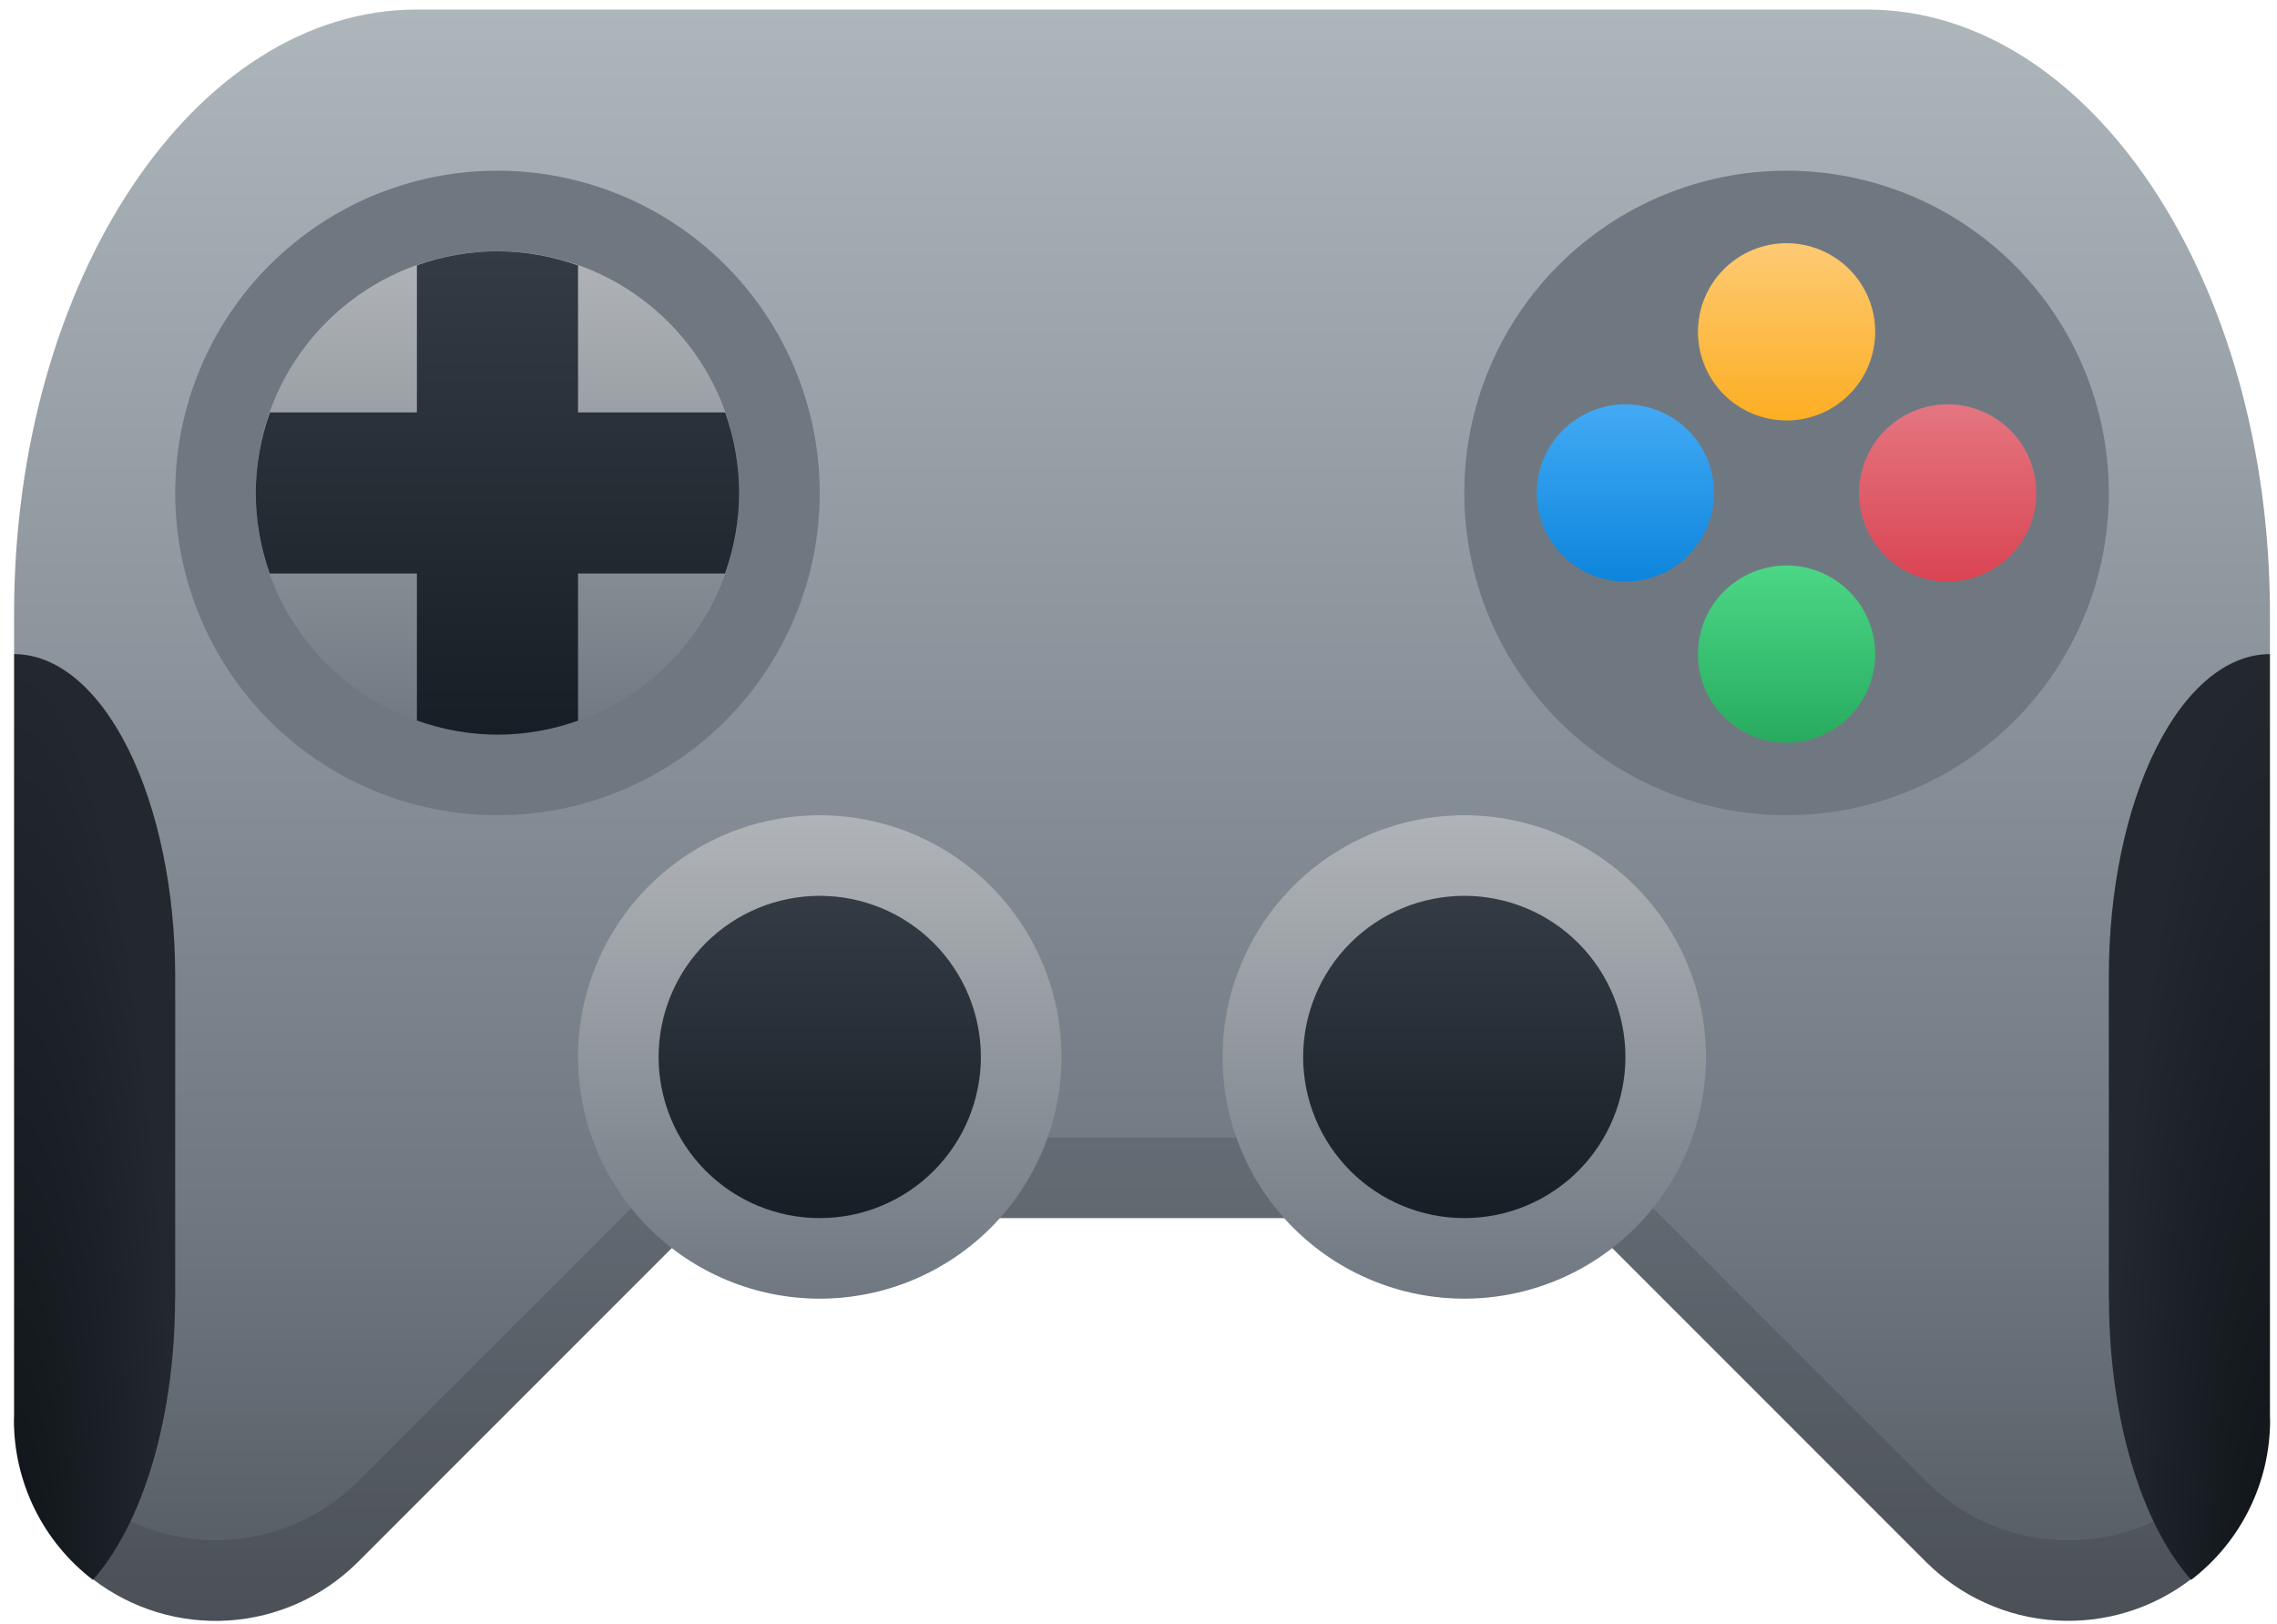 <svg width="129" height="92" viewBox="0 0 129 92" fill="none" xmlns="http://www.w3.org/2000/svg">
<path d="M23.619 0.542C11.017 0.542 0.797 15.869 0.797 34.775V37.057L5.362 41.621V87.266L5.266 89.466C7.461 91.151 10.194 91.981 12.956 91.802C15.717 91.622 18.32 90.445 20.278 88.489L39.755 69.008H89.644L109.12 88.489C111.08 90.444 113.684 91.621 116.447 91.799C119.209 91.977 121.943 91.144 124.137 89.457L124.037 87.266V41.621L128.601 37.057V34.775C128.601 15.869 118.381 0.542 105.779 0.542H23.619Z" fill="url(#paint0_linear_101_65)"/>
<path d="M119.472 27.928C119.472 32.77 117.548 37.414 114.125 40.838C110.701 44.262 106.057 46.186 101.214 46.186C96.372 46.186 91.728 44.262 88.304 40.838C84.88 37.414 82.957 32.77 82.957 27.928C82.957 23.086 84.88 18.442 88.304 15.018C91.728 11.594 96.372 9.67 101.214 9.67C106.057 9.67 110.701 11.594 114.125 15.018C117.548 18.442 119.472 23.086 119.472 27.928ZM46.441 27.928C46.441 32.77 44.518 37.414 41.094 40.838C37.67 44.262 33.026 46.186 28.183 46.186C23.341 46.186 18.697 44.262 15.273 40.838C11.849 37.414 9.926 32.77 9.926 27.928C9.926 23.086 11.849 18.442 15.273 15.018C18.697 11.594 23.341 9.67 28.183 9.67C33.026 9.67 37.67 11.594 41.094 15.018C44.518 18.442 46.441 23.086 46.441 27.928Z" fill="#6F7881"/>
<path d="M28.183 41.621C35.746 41.621 41.877 35.491 41.877 27.928C41.877 20.366 35.746 14.235 28.183 14.235C20.621 14.235 14.49 20.366 14.49 27.928C14.49 35.491 20.621 41.621 28.183 41.621Z" fill="url(#paint1_linear_101_65)"/>
<path d="M28.183 14.235C26.628 14.238 25.084 14.507 23.619 15.029V23.364H15.294C14.768 24.828 14.497 26.372 14.49 27.928C14.494 29.484 14.762 31.027 15.284 32.492H23.619V40.818C25.084 41.343 26.628 41.615 28.183 41.621C29.739 41.618 31.283 41.349 32.748 40.827V32.492H41.074C41.599 31.028 41.87 29.484 41.877 27.928C41.873 26.372 41.605 24.829 41.083 23.364H32.748V15.038C31.283 14.513 29.74 14.241 28.183 14.235Z" fill="url(#paint2_linear_101_65)"/>
<path d="M101.215 13.778C101.875 13.778 102.527 13.908 103.137 14.161C103.746 14.413 104.299 14.783 104.765 15.249C105.232 15.715 105.602 16.269 105.854 16.878C106.106 17.487 106.236 18.14 106.236 18.799C106.236 19.459 106.106 20.111 105.854 20.721C105.602 21.33 105.232 21.883 104.765 22.349C104.299 22.816 103.746 23.186 103.137 23.438C102.527 23.69 101.875 23.82 101.215 23.82C99.884 23.82 98.606 23.291 97.665 22.349C96.723 21.408 96.194 20.131 96.194 18.799C96.194 17.468 96.723 16.191 97.665 15.249C98.606 14.307 99.884 13.778 101.215 13.778Z" fill="url(#paint3_linear_101_65)"/>
<path d="M110.344 22.907C111.675 22.907 112.953 23.436 113.894 24.378C114.836 25.319 115.365 26.596 115.365 27.928C115.365 29.26 114.836 30.537 113.894 31.478C112.953 32.42 111.675 32.949 110.344 32.949C109.685 32.949 109.032 32.819 108.422 32.567C107.813 32.314 107.26 31.945 106.794 31.478C106.327 31.012 105.958 30.459 105.705 29.849C105.453 29.24 105.323 28.587 105.323 27.928C105.323 27.269 105.453 26.616 105.705 26.007C105.958 25.398 106.327 24.844 106.794 24.378C107.26 23.912 107.813 23.542 108.422 23.289C109.032 23.037 109.685 22.907 110.344 22.907Z" fill="url(#paint4_linear_101_65)"/>
<path d="M101.215 32.036C101.875 32.036 102.527 32.166 103.137 32.418C103.746 32.671 104.299 33.04 104.765 33.507C105.232 33.973 105.602 34.526 105.854 35.136C106.106 35.745 106.236 36.398 106.236 37.057C106.236 37.716 106.106 38.369 105.854 38.978C105.602 39.587 105.232 40.141 104.765 40.607C104.299 41.073 103.746 41.443 103.137 41.696C102.527 41.948 101.875 42.078 101.215 42.078C99.884 42.078 98.606 41.549 97.665 40.607C96.723 39.666 96.194 38.389 96.194 37.057C96.194 35.725 96.723 34.448 97.665 33.507C98.606 32.565 99.884 32.036 101.215 32.036Z" fill="url(#paint5_linear_101_65)"/>
<path d="M92.086 22.907C93.418 22.907 94.695 23.436 95.637 24.378C96.578 25.319 97.107 26.596 97.107 27.928C97.107 29.26 96.578 30.537 95.637 31.478C94.695 32.42 93.418 32.949 92.086 32.949C90.755 32.949 89.478 32.42 88.536 31.478C87.594 30.537 87.065 29.26 87.065 27.928C87.065 26.596 87.594 25.319 88.536 24.378C89.478 23.436 90.755 22.907 92.086 22.907Z" fill="url(#paint6_linear_101_65)"/>
<path opacity="0.2" d="M39.754 64.444L20.278 83.924C18.333 85.864 15.754 87.037 13.014 87.228C10.274 87.42 7.557 86.616 5.361 84.965V87.266L5.266 89.466C7.461 91.151 10.194 91.981 12.956 91.802C15.717 91.622 18.32 90.445 20.278 88.489L39.754 69.008H89.644L109.12 88.489C111.08 90.445 113.684 91.621 116.446 91.799C119.209 91.977 121.943 91.144 124.137 89.457L124.037 87.266V84.974C121.84 86.624 119.123 87.426 116.382 87.233C113.642 87.04 111.064 85.865 109.12 83.924L89.644 64.444H39.754Z" fill="#292C2F"/>
<path d="M0.797 37.057C3.218 37.057 5.54 38.98 7.252 42.404C8.964 45.828 9.926 50.472 9.926 55.315V73.572L9.917 73.582V73.6C9.916 76.838 9.484 80.017 8.666 82.812C7.848 85.606 6.673 87.915 5.261 89.502C3.871 88.437 2.744 87.067 1.968 85.496C1.192 83.926 0.789 82.198 0.788 80.446C0.791 80.384 0.794 80.322 0.797 80.259V55.315V37.057Z" fill="url(#paint7_radial_101_65)"/>
<path d="M96.65 59.879C96.65 63.511 95.207 66.994 92.639 69.562C90.071 72.13 86.588 73.572 82.957 73.572C79.325 73.572 75.842 72.13 73.274 69.562C70.706 66.994 69.263 63.511 69.263 59.879C69.263 56.247 70.706 52.764 73.274 50.197C75.842 47.629 79.325 46.186 82.957 46.186C86.588 46.186 90.071 47.629 92.639 50.197C95.207 52.764 96.65 56.247 96.65 59.879ZM60.135 59.879C60.135 63.511 58.692 66.994 56.124 69.562C53.556 72.13 50.073 73.572 46.441 73.572C42.81 73.572 39.327 72.13 36.759 69.562C34.191 66.994 32.748 63.511 32.748 59.879C32.748 56.247 34.191 52.764 36.759 50.197C39.327 47.629 42.81 46.186 46.441 46.186C50.073 46.186 53.556 47.629 56.124 50.197C58.692 52.764 60.135 56.247 60.135 59.879Z" fill="url(#paint8_linear_101_65)"/>
<path d="M92.086 59.879C92.086 62.3 91.124 64.622 89.412 66.334C87.7 68.046 85.378 69.008 82.957 69.008C80.536 69.008 78.214 68.046 76.502 66.334C74.79 64.622 73.828 62.3 73.828 59.879C73.828 57.458 74.79 55.136 76.502 53.424C78.214 51.712 80.536 50.75 82.957 50.75C85.378 50.75 87.7 51.712 89.412 53.424C91.124 55.136 92.086 57.458 92.086 59.879ZM55.57 59.879C55.57 62.3 54.608 64.622 52.896 66.334C51.184 68.046 48.862 69.008 46.441 69.008C44.02 69.008 41.698 68.046 39.986 66.334C38.274 64.622 37.312 62.3 37.312 59.879C37.312 57.458 38.274 55.136 39.986 53.424C41.698 51.712 44.02 50.75 46.441 50.75C48.862 50.75 51.184 51.712 52.896 53.424C54.608 55.136 55.57 57.458 55.57 59.879Z" fill="url(#paint9_linear_101_65)"/>
<path d="M128.601 37.057C126.18 37.057 123.858 38.98 122.146 42.404C120.434 45.828 119.472 50.472 119.472 55.315V73.572L119.481 73.582V73.6C119.482 76.838 119.914 80.017 120.732 82.812C121.551 85.606 122.726 87.915 124.137 89.502C125.528 88.437 126.654 87.067 127.43 85.496C128.206 83.926 128.61 82.198 128.61 80.446C128.608 80.384 128.605 80.322 128.601 80.259V55.315V37.057Z" fill="url(#paint10_radial_101_65)"/>
<defs>
<linearGradient id="paint0_linear_101_65" x1="64.699" y1="91.83" x2="64.699" y2="0.542" gradientUnits="userSpaceOnUse">
<stop stop-color="#535A61"/>
<stop offset="0.25" stop-color="#6F7881"/>
<stop offset="1" stop-color="#ADB6BB"/>
</linearGradient>
<linearGradient id="paint1_linear_101_65" x1="19.055" y1="41.621" x2="19.055" y2="14.235" gradientUnits="userSpaceOnUse">
<stop stop-color="#6F7881"/>
<stop offset="1" stop-color="#B0B4B8"/>
</linearGradient>
<linearGradient id="paint2_linear_101_65" x1="28.183" y1="41.621" x2="28.183" y2="14.235" gradientUnits="userSpaceOnUse">
<stop stop-color="#171E25"/>
<stop offset="1" stop-color="#333C45"/>
</linearGradient>
<linearGradient id="paint3_linear_101_65" x1="101.215" y1="23.82" x2="101.215" y2="13.778" gradientUnits="userSpaceOnUse">
<stop stop-color="#FDAE23"/>
<stop offset="1" stop-color="#FDCA73"/>
</linearGradient>
<linearGradient id="paint4_linear_101_65" x1="110.344" y1="32.949" x2="110.344" y2="22.907" gradientUnits="userSpaceOnUse">
<stop stop-color="#DA4453"/>
<stop offset="1" stop-color="#E47681"/>
</linearGradient>
<linearGradient id="paint5_linear_101_65" x1="101.215" y1="42.078" x2="101.215" y2="32.036" gradientUnits="userSpaceOnUse">
<stop stop-color="#27AB5F"/>
<stop offset="1" stop-color="#4BD786"/>
</linearGradient>
<linearGradient id="paint6_linear_101_65" x1="92.086" y1="32.949" x2="92.086" y2="22.907" gradientUnits="userSpaceOnUse">
<stop stop-color="#0C85DC"/>
<stop offset="1" stop-color="#43AAF5"/>
</linearGradient>
<radialGradient id="paint7_radial_101_65" cx="0" cy="0" r="1" gradientUnits="userSpaceOnUse" gradientTransform="translate(0.799 91.835) scale(9.129 54.773)">
<stop stop-color="#0F1419"/>
<stop offset="1" stop-color="#22282E"/>
</radialGradient>
<linearGradient id="paint8_linear_101_65" x1="78.392" y1="73.572" x2="78.392" y2="46.186" gradientUnits="userSpaceOnUse">
<stop stop-color="#6F7881"/>
<stop offset="1" stop-color="#B0B4B8"/>
</linearGradient>
<linearGradient id="paint9_linear_101_65" x1="78.392" y1="69.008" x2="78.392" y2="50.75" gradientUnits="userSpaceOnUse">
<stop stop-color="#171E25"/>
<stop offset="1" stop-color="#333C45"/>
</linearGradient>
<radialGradient id="paint10_radial_101_65" cx="0" cy="0" r="1" gradientUnits="userSpaceOnUse" gradientTransform="translate(128.601 91.839) rotate(180) scale(9.129 54.773)">
<stop stop-color="#0F1419"/>
<stop offset="1" stop-color="#22282E"/>
</radialGradient>
</defs>
</svg>
